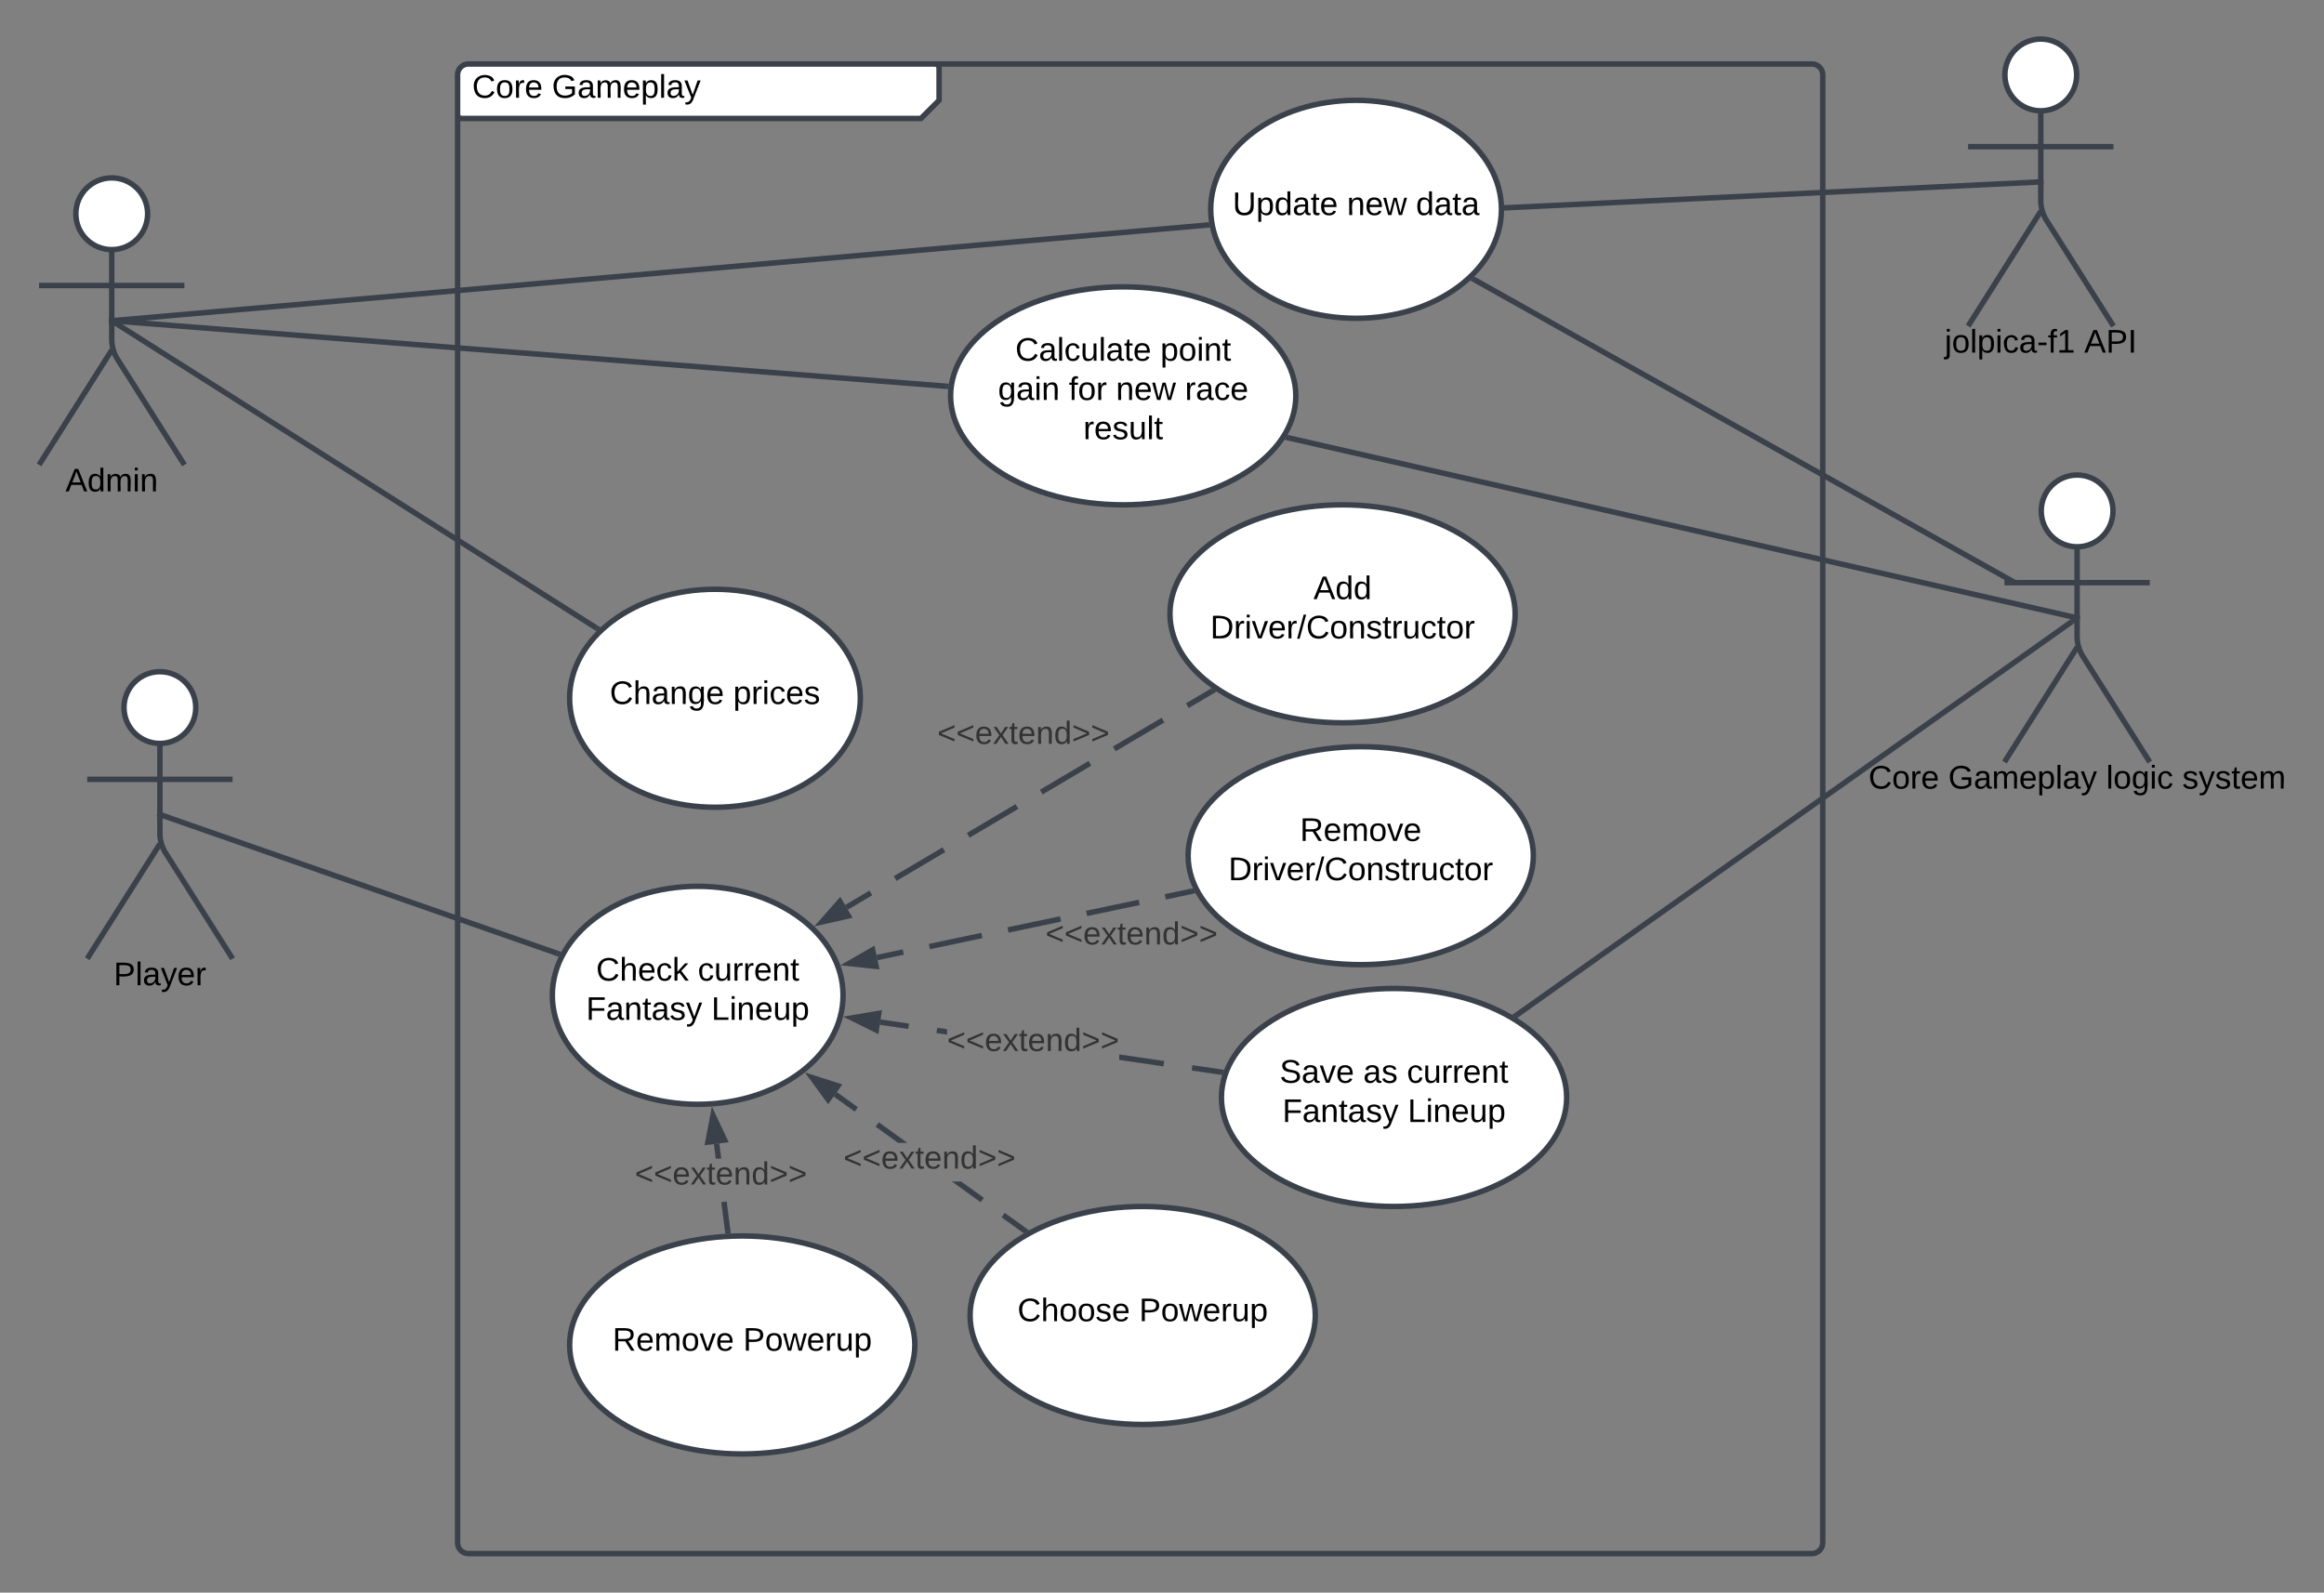 <svg xmlns="http://www.w3.org/2000/svg" xmlns:xlink="http://www.w3.org/1999/xlink" xmlns:lucid="lucid" width="1279.05" height="876.72"><rect width="100%" height="100%" fill="#808080" stroke="none"/><g transform="translate(903.176 4081.5)" lucid:page-tab-id="0_0"><path d="M-651.34-4040.28a6 6 0 0 1 6-6h253a6 6 0 0 1 6 6v8a14.48 14.48 0 0 1-4.24 10.25l-1.52 1.5a14.48 14.48 0 0 1-10.24 4.25h-243a6 6 0 0 1-6-6z" fill="#fff"/><path d="M-386.34-4046.28v20l-10 10h-255" stroke="#3a414a" stroke-width="3" fill="none"/><path d="M-651.34-4040.28a6 6 0 0 1 6-6H94a6 6 0 0 1 6 6v808a6 6 0 0 1-6 6h-739.34a6 6 0 0 1-6-6z" stroke="#3a414a" stroke-width="3" fill="none"/><use xlink:href="#a" transform="matrix(1,0,0,1,-643.341,-4046.276) translate(0 18.6)"/><use xlink:href="#b" transform="matrix(1,0,0,1,-643.341,-4046.276) translate(43.9 18.6)"/><path d="M259.75-3800.25c0 10.9-8.84 19.75-19.75 19.75-10.9 0-19.75-8.84-19.75-19.75 0-10.9 8.84-19.75 19.75-19.75 10.9 0 19.75 8.84 19.75 19.75z" stroke="#3a414a" stroke-width="3" fill="#fff"/><path d="M240-3780.5v49.3a20.7 20.7 0 0 0 3.2 11.07L280-3662m-40-63.2l-40 63.2m0-98.75h80" stroke="#3a414a" stroke-width="3" fill="none"/><path d="M200-3814a6 6 0 0 1 6-6h68a6 6 0 0 1 6 6v168a6 6 0 0 1-6 6h-68a6 6 0 0 1-6-6z" fill="none"/><use xlink:href="#a" transform="matrix(1,0,0,1,120,-3662) translate(5.175 14.6)"/><use xlink:href="#c" transform="matrix(1,0,0,1,120,-3662) translate(49.075 14.6)"/><use xlink:href="#d" transform="matrix(1,0,0,1,120,-3662) translate(135.975 14.6)"/><use xlink:href="#e" transform="matrix(1,0,0,1,120,-3662) translate(177.875 14.6)"/><path d="M-439.18-3533.6c0 33.15-35.8 60-80 60-44.18 0-80-26.85-80-60 0-33.12 35.82-60 80-60 44.2 0 80 26.88 80 60z" stroke="#3a414a" stroke-width="3" fill="#fff"/><use xlink:href="#f" transform="matrix(1,0,0,1,-599.176,-3593.587) translate(24.08 51.9)"/><use xlink:href="#g" transform="matrix(1,0,0,1,-599.176,-3593.587) translate(80.03 51.9)"/><use xlink:href="#h" transform="matrix(1,0,0,1,-599.176,-3593.587) translate(18.555 73.5)"/><use xlink:href="#i" transform="matrix(1,0,0,1,-599.176,-3593.587) translate(87.505 73.5)"/><path d="M-812.26-3632.1l215.85 75.44M-812.22-3632.1l-4.3-1.5" stroke="#3a414a" stroke-width="3" fill="none"/><path d="M-594.3-3557.5l-.25.46-1.12 2.2-1.26-.44.97-2.8z" stroke="#3a414a" stroke-width=".05" fill="#3a414a"/><path d="M-69.28-3743.6c0 33.15-42.53 60-95 60-52.46 0-95-26.85-95-60 0-33.12 42.54-60 95-60 52.47 0 95 26.88 95 60z" stroke="#3a414a" stroke-width="3" fill="#fff"/><use xlink:href="#j" transform="matrix(1,0,0,1,-259.276,-3803.587) translate(79.005 51.9)"/><use xlink:href="#k" transform="matrix(1,0,0,1,-259.276,-3803.587) translate(22.18 73.5)"/><path d="M-59.28-3610.47c0 33.13-42.53 60-95 60-52.46 0-95-26.87-95-60 0-33.14 42.54-60 95-60 52.47 0 95 26.86 95 60z" stroke="#3a414a" stroke-width="3" fill="#fff"/><use xlink:href="#l" transform="matrix(1,0,0,1,-249.276,-3670.474) translate(61.555 51.9)"/><use xlink:href="#k" transform="matrix(1,0,0,1,-249.276,-3670.474) translate(22.18 73.5)"/><path d="M-437.3-3582.03l13.4-7.93m13.4-7.93l26.8-15.85m13.4-7.93l26.8-15.86m13.4-7.93l26.8-15.86m13.4-7.93l26.8-15.85m13.4-7.94l13.4-7.93" stroke="#3a414a" stroke-width="3" fill="none"/><path d="M-450.87-3574l9.92-11.26 4.72 7.98z" stroke="#3a414a" stroke-width="3" fill="#3a414a"/><path d="M-233.67-3700.8l-1.9 1.12-1.5-2.54.73-.44z" stroke="#3a414a" stroke-width=".05" fill="#3a414a"/><use xlink:href="#m" transform="matrix(1,0,0,1,-387.324,-3686.241) translate(0.005 14.222)"/><path d="M-405.77-3555.97l-14.43 3.03-.6-2.88 14.42-3.04zm43.27-9.12l-28.85 6.1-.6-2.9 28.85-6.08zm43.28-9.1l-28.85 6.07-.6-2.9 28.84-6.07zm43.28-9.13l-28.86 6.08-.6-2.9 28.85-6.07zm28.84-6.08l-14.42 3.03-.6-2.9 14.42-3.03z" stroke="#3a414a" stroke-width=".05" fill="#3a414a"/><path d="M-421-3549.53l-14.93-1.6 13-7.47z" fill="#3a414a"/><path d="M-419.15-3547.85l-21.45-2.3 18.7-10.75zm-12.1-4.26l8.38.88-1.08-5.1z" stroke="#3a414a" stroke-width=".05" fill="#3a414a"/><path d="M-246.2-3591.64l1 1.83-1.93.4-.6-2.9 1.13-.23z" fill="#3a414a"/><path stroke="#3a414a" stroke-width=".05" fill="#3a414a"/><use xlink:href="#m" transform="matrix(1,0,0,1,-327.784,-3575.824) translate(0.005 14.222)"/><path d="M-179.28-3357.36c0 33.14-42.53 60-95 60-52.46 0-95-26.86-95-60s42.54-60 95-60c52.47 0 95 26.86 95 60z" stroke="#3a414a" stroke-width="3" fill="#fff"/><use xlink:href="#n" transform="matrix(1,0,0,1,-369.276,-3417.36) translate(26.08 63.15)"/><use xlink:href="#o" transform="matrix(1,0,0,1,-369.276,-3417.36) translate(93.03 63.15)"/><path d="M-399.68-3341.12c0 33.14-42.53 60-95 60-52.46 0-95-26.86-95-60s42.54-60 95-60c52.47 0 95 26.86 95 60z" stroke="#3a414a" stroke-width="3" fill="#fff"/><use xlink:href="#p" transform="matrix(1,0,0,1,-589.676,-3401.119) translate(23.605 63.15)"/><use xlink:href="#o" transform="matrix(1,0,0,1,-589.676,-3401.119) translate(95.505 63.15)"/><path d="M-338.63-3405.5l-1.73 2.4-11.55-8.3 1.7-2.4zm-23.1-16.62l-1.73 2.4-15.8-11.38h5.04zm-42.14-30.3h-5.05l-12.3-8.87 1.7-2.38zm-27.2-19.58l-1.7 2.4-11.57-8.32 1.73-2.4z" stroke="#3a414a" stroke-width=".05" fill="#3a414a"/><path d="M-336.83-3404.2l-1.82.98-1.02.62-.72-.52 1.73-2.4z" fill="#3a414a"/><path stroke="#3a414a" stroke-width=".05" fill="#3a414a"/><path d="M-441.98-3483.75l-5.42 7.52-8.87-12.1z" fill="#3a414a"/><path d="M-439.6-3484.54l-7.8 10.82-12.75-17.4zm-7.8 5.8l3.03-4.23-8.03-2.56z" stroke="#3a414a" stroke-width=".05" fill="#3a414a"/><use xlink:href="#m" transform="matrix(1,0,0,1,-438.978,-3452.431) translate(0.005 14.222)"/><path d="M-501.2-3404.07l-2.93.37-2.04-16 2.93-.38zm-5.04-39.6h-2.98l-1.02-8.05 2.92-.38z" stroke="#3a414a" stroke-width=".05" fill="#3a414a"/><path d="M-501-3402.48h-.52l-2.43.18-.18-1.44 2.92-.37z" fill="#3a414a"/><path stroke="#3a414a" stroke-width=".05" fill="#3a414a"/><path d="M-504.37-3453.98l-9.2 1.17 2.8-14.75z" fill="#3a414a"/><path d="M-502.17-3452.78l-13.22 1.7 4.03-21.2zm-9.57-1.75l5.17-.66-3.6-7.62z" stroke="#3a414a" stroke-width=".05" fill="#3a414a"/><use xlink:href="#m" transform="matrix(1,0,0,1,-553.779,-3443.668) translate(0.005 14.222)"/><path d="M-40.94-3477.36c0 33.14-42.53 60-95 60s-95-26.86-95-60 42.53-60 95-60 95 26.86 95 60z" stroke="#3a414a" stroke-width="3" fill="#fff"/><use xlink:href="#q" transform="matrix(1,0,0,1,-230.941,-3537.36) translate(32.055 51.9)"/><use xlink:href="#r" transform="matrix(1,0,0,1,-230.941,-3537.36) translate(78.055 51.9)"/><use xlink:href="#g" transform="matrix(1,0,0,1,-230.941,-3537.36) translate(102.055 51.9)"/><use xlink:href="#h" transform="matrix(1,0,0,1,-230.941,-3537.36) translate(33.555 73.5)"/><use xlink:href="#i" transform="matrix(1,0,0,1,-230.941,-3537.36) translate(102.505 73.5)"/><path d="M-231.27-3492.84l-.43 2.92-15.6-2.3.43-2.9zm-31.2-4.58l-.44 2.92-24.27-3.56v-2.98zm-119.5-17.53v2.98l-5.8-.85.44-2.9zm-20.96-3.07l-.43 2.9-15.6-2.27.42-2.9z" stroke="#3a414a" stroke-width=".05" fill="#3a414a"/><path d="M-229.47-3492.57l-.17.4-.77 2.15-.1.28-1.23-.18.42-2.92z" fill="#3a414a"/><path stroke="#3a414a" stroke-width=".05" fill="#3a414a"/><path d="M-420.9-3514.5l-13.45-6.64 14.78-2.52z" fill="#3a414a"/><path d="M-419.75-3512.26l-19.33-9.57 21.27-3.62zm-9.88-8.2l7.55 3.75.76-5.16z" stroke="#3a414a" stroke-width=".05" fill="#3a414a"/><use xlink:href="#m" transform="matrix(1,0,0,1,-381.984,-3517.17) translate(0.005 14.222)"/><path d="M-429.68-3697.12c0 33.14-35.8 60-80 60-44.18 0-80-26.86-80-60s35.82-60 80-60c44.2 0 80 26.86 80 60z" stroke="#3a414a" stroke-width="3" fill="#fff"/><use xlink:href="#s" transform="matrix(1,0,0,1,-589.676,-3757.119) translate(22.08 63.15)"/><use xlink:href="#t" transform="matrix(1,0,0,1,-589.676,-3757.119) translate(90.03 63.15)"/><path d="M-838.9-3903.2l263.82 167.32M-838.88-3903.17l-3.83-2.43" stroke="#3a414a" stroke-width="3" fill="none"/><path d="M-572.7-3736.1l-.76.67-1.42 1.43-1.02-.65 1.58-2.5z" stroke="#3a414a" stroke-width=".05" fill="#3a414a"/><path d="M-68.3-3522.86l305.58-216.57" stroke="#3a414a" stroke-width="3" fill="none"/><path d="M-67.42-3521.68l-.75.53-2.72-1.68 1.77-1.25z" stroke="#3a414a" stroke-width=".05" fill="#3a414a"/><path d="M237.25-3739.4l3.7-2.63" stroke="#3a414a" stroke-width="3" fill="none"/><path d="M239.75-4040.25c0 10.9-8.84 19.75-19.75 19.75-10.9 0-19.75-8.84-19.75-19.75 0-10.9 8.84-19.75 19.75-19.75 10.9 0 19.75 8.84 19.75 19.75z" stroke="#3a414a" stroke-width="3" fill="#fff"/><path d="M220-4020.5v49.3a20.7 20.7 0 0 0 3.2 11.07L260-3902m-40-63.2l-40 63.2m0-98.75h80" stroke="#3a414a" stroke-width="3" fill="none"/><path d="M180-4054a6 6 0 0 1 6-6h68a6 6 0 0 1 6 6v168a6 6 0 0 1-6 6h-68a6 6 0 0 1-6-6z" fill="none"/><use xlink:href="#u" transform="matrix(1,0,0,1,100,-3902) translate(67.1 14.6)"/><use xlink:href="#v" transform="matrix(1,0,0,1,100,-3902) translate(143.9 14.6)"/><path d="M-795.43-3692c0 10.9-8.84 19.75-19.75 19.75-10.9 0-19.75-8.84-19.75-19.75 0-10.9 8.85-19.75 19.75-19.75s19.75 8.84 19.75 19.75z" stroke="#3a414a" stroke-width="3" fill="#fff"/><path d="M-815.18-3672.25v49.3a20.7 20.7 0 0 0 3.2 11.07l36.8 58.13m-40-63.2l-40 63.2m0-98.75h80" stroke="#3a414a" stroke-width="3" fill="none"/><path d="M-855.18-3705.75a6 6 0 0 1 6-6h68a6 6 0 0 1 6 6v168a6 6 0 0 1-6 6h-68a6 6 0 0 1-6-6z" fill="none"/><use xlink:href="#w" transform="matrix(1,0,0,1,-935.176,-3553.75) translate(94.55 14.6)"/><path d="M-821.93-3963.84c0 10.9-8.84 19.75-19.75 19.75-10.9 0-19.75-8.83-19.75-19.74 0-10.9 8.85-19.75 19.75-19.75s19.75 8.86 19.75 19.76z" stroke="#3a414a" stroke-width="3" fill="#fff"/><path d="M-841.68-3944.1v49.3a20.7 20.7 0 0 0 3.2 11.08l36.8 58.13m-40-63.2l-40 63.2m0-98.74h80" stroke="#3a414a" stroke-width="3" fill="none"/><path d="M-881.68-3977.6a6 6 0 0 1 6-6h68a6 6 0 0 1 6 6v168a6 6 0 0 1-6 6h-68a6 6 0 0 1-6-6z" fill="none"/><use xlink:href="#x" transform="matrix(1,0,0,1,-961.676,-3825.587) translate(94.55 14.6)"/><path d="M-190-3863.6c0 33.15-42.53 60-95 60s-95-26.85-95-60c0-33.12 42.53-60 95-60s95 26.88 95 60z" stroke="#3a414a" stroke-width="3" fill="#fff"/><use xlink:href="#y" transform="matrix(1,0,0,1,-380,-3923.587) translate(35.605 40.65)"/><use xlink:href="#z" transform="matrix(1,0,0,1,-380,-3923.587) translate(115.455 40.65)"/><use xlink:href="#A" transform="matrix(1,0,0,1,-380,-3923.587) translate(26.105 62.25)"/><use xlink:href="#B" transform="matrix(1,0,0,1,-380,-3923.587) translate(65.055 62.25)"/><use xlink:href="#C" transform="matrix(1,0,0,1,-380,-3923.587) translate(91.005 62.25)"/><use xlink:href="#D" transform="matrix(1,0,0,1,-380,-3923.587) translate(128.955 62.25)"/><use xlink:href="#E" transform="matrix(1,0,0,1,-380,-3923.587) translate(73.055 83.85)"/><path d="M237.04-3742.03l-430.92-98.4M237-3742.04l4.43 1" stroke="#3a414a" stroke-width="3" fill="none"/><path d="M-193.52-3841.87l-.66 2.88-2-.45.28-.43 1.37-2.22z" stroke="#3a414a" stroke-width=".05" fill="#3a414a"/><path d="M-76.84-3966.28c0 33.14-35.82 60-80 60s-80-26.86-80-60c0-33.13 35.82-60 80-60s80 26.87 80 60z" stroke="#3a414a" stroke-width="3" fill="#fff"/><g><use xlink:href="#F" transform="matrix(1,0,0,1,-236.841,-4026.276) translate(12.055 63.15)"/><use xlink:href="#C" transform="matrix(1,0,0,1,-236.841,-4026.276) translate(75.005 63.15)"/><use xlink:href="#G" transform="matrix(1,0,0,1,-236.841,-4026.276) translate(112.955 63.15)"/></g><path d="M-838.68-3905.2l599.64-52.38M-838.64-3905.2l-4.52.4" stroke="#3a414a" stroke-width="3" fill="none"/><path d="M-237.44-3957.08l.2.82-1.7.15-.26-2.95 1.4-.12z" stroke="#3a414a" stroke-width=".05" fill="#3a414a"/><path d="M201.82-3762.98l-293.36-164.46M201.78-3763l3.96 2.22" stroke="#3a414a" stroke-width="3" fill="none"/><path d="M-90.8-3928.7l-1.43 2.56-1.77-1 .94-.83 1.3-1.3z" stroke="#3a414a" stroke-width=".05" fill="#3a414a"/><path d="M-838.68-3904.7l456.03 35.8M-838.64-3904.7l-4.53-.36" stroke="#3a414a" stroke-width="3" fill="none"/><path d="M-380.94-3870.23l-.06.33-.28 2.1-.04.5-1.48-.12.23-2.94z" stroke="#3a414a" stroke-width=".05" fill="#3a414a"/><path d="M217-3981.22l-290.86 14.07M216.96-3981.22l4.54-.22" stroke="#3a414a" stroke-width="3" fill="none"/><path d="M-73.75-3965.68l-1.6.07v-1.09l-.07-1.86 1.53-.07z" stroke="#3a414a" stroke-width=".05" fill="#3a414a"/><defs><path d="M212-179c-10-28-35-45-73-45-59 0-87 40-87 99 0 60 29 101 89 101 43 0 62-24 78-52l27 14C228-24 195 4 139 4 59 4 22-46 18-125c-6-104 99-153 187-111 19 9 31 26 39 46" id="H"/><path d="M100-194c62-1 85 37 85 99 1 63-27 99-86 99S16-35 15-95c0-66 28-99 85-99zM99-20c44 1 53-31 53-75 0-43-8-75-51-75s-53 32-53 75 10 74 51 75" id="I"/><path d="M114-163C36-179 61-72 57 0H25l-1-190h30c1 12-1 29 2 39 6-27 23-49 58-41v29" id="J"/><path d="M100-194c63 0 86 42 84 106H49c0 40 14 67 53 68 26 1 43-12 49-29l28 8c-11 28-37 45-77 45C44 4 14-33 15-96c1-61 26-98 85-98zm52 81c6-60-76-77-97-28-3 7-6 17-6 28h103" id="K"/><g id="a"><use transform="matrix(0.05,0,0,0.05,0,0)" xlink:href="#H"/><use transform="matrix(0.05,0,0,0.05,12.95,0)" xlink:href="#I"/><use transform="matrix(0.05,0,0,0.05,22.95,0)" xlink:href="#J"/><use transform="matrix(0.05,0,0,0.05,28.9,0)" xlink:href="#K"/></g><path d="M143 4C61 4 22-44 18-125c-5-107 100-154 193-111 17 8 29 25 37 43l-32 9c-13-25-37-40-76-40-61 0-88 39-88 99 0 61 29 100 91 101 35 0 62-11 79-27v-45h-74v-28h105v86C228-13 192 4 143 4" id="L"/><path d="M141-36C126-15 110 5 73 4 37 3 15-17 15-53c-1-64 63-63 125-63 3-35-9-54-41-54-24 1-41 7-42 31l-33-3c5-37 33-52 76-52 45 0 72 20 72 64v82c-1 20 7 32 28 27v20c-31 9-61-2-59-35zM48-53c0 20 12 33 32 33 41-3 63-29 60-74-43 2-92-5-92 41" id="M"/><path d="M210-169c-67 3-38 105-44 169h-31v-121c0-29-5-50-35-48C34-165 62-65 56 0H25l-1-190h30c1 10-1 24 2 32 10-44 99-50 107 0 11-21 27-35 58-36 85-2 47 119 55 194h-31v-121c0-29-5-49-35-48" id="N"/><path d="M115-194c55 1 70 41 70 98S169 2 115 4C84 4 66-9 55-30l1 105H24l-1-265h31l2 30c10-21 28-34 59-34zm-8 174c40 0 45-34 45-75s-6-73-45-74c-42 0-51 32-51 76 0 43 10 73 51 73" id="O"/><path d="M24 0v-261h32V0H24" id="P"/><path d="M179-190L93 31C79 59 56 82 12 73V49c39 6 53-20 64-50L1-190h34L92-34l54-156h33" id="Q"/><g id="b"><use transform="matrix(0.05,0,0,0.05,0,0)" xlink:href="#L"/><use transform="matrix(0.05,0,0,0.05,14,0)" xlink:href="#M"/><use transform="matrix(0.05,0,0,0.05,24,0)" xlink:href="#N"/><use transform="matrix(0.05,0,0,0.05,38.95,0)" xlink:href="#K"/><use transform="matrix(0.05,0,0,0.05,48.95,0)" xlink:href="#O"/><use transform="matrix(0.05,0,0,0.05,58.95,0)" xlink:href="#P"/><use transform="matrix(0.05,0,0,0.05,62.9,0)" xlink:href="#M"/><use transform="matrix(0.05,0,0,0.05,72.9,0)" xlink:href="#Q"/></g><g id="c"><use transform="matrix(0.05,0,0,0.05,0,0)" xlink:href="#L"/><use transform="matrix(0.05,0,0,0.05,14,0)" xlink:href="#M"/><use transform="matrix(0.05,0,0,0.05,24,0)" xlink:href="#N"/><use transform="matrix(0.05,0,0,0.05,38.95,0)" xlink:href="#K"/><use transform="matrix(0.05,0,0,0.05,48.95,0)" xlink:href="#O"/><use transform="matrix(0.05,0,0,0.05,58.95,0)" xlink:href="#P"/><use transform="matrix(0.05,0,0,0.05,62.9,0)" xlink:href="#M"/><use transform="matrix(0.05,0,0,0.05,72.9,0)" xlink:href="#Q"/></g><path d="M177-190C167-65 218 103 67 71c-23-6-38-20-44-43l32-5c15 47 100 32 89-28v-30C133-14 115 1 83 1 29 1 15-40 15-95c0-56 16-97 71-98 29-1 48 16 59 35 1-10 0-23 2-32h30zM94-22c36 0 50-32 50-73 0-42-14-75-50-75-39 0-46 34-46 75s6 73 46 73" id="R"/><path d="M24-231v-30h32v30H24zM24 0v-190h32V0H24" id="S"/><path d="M96-169c-40 0-48 33-48 73s9 75 48 75c24 0 41-14 43-38l32 2c-6 37-31 61-74 61-59 0-76-41-82-99-10-93 101-131 147-64 4 7 5 14 7 22l-32 3c-4-21-16-35-41-35" id="T"/><g id="d"><use transform="matrix(0.05,0,0,0.05,0,0)" xlink:href="#P"/><use transform="matrix(0.05,0,0,0.05,3.95,0)" xlink:href="#I"/><use transform="matrix(0.05,0,0,0.05,13.95,0)" xlink:href="#R"/><use transform="matrix(0.05,0,0,0.05,23.95,0)" xlink:href="#S"/><use transform="matrix(0.05,0,0,0.05,27.9,0)" xlink:href="#T"/></g><path d="M135-143c-3-34-86-38-87 0 15 53 115 12 119 90S17 21 10-45l28-5c4 36 97 45 98 0-10-56-113-15-118-90-4-57 82-63 122-42 12 7 21 19 24 35" id="U"/><path d="M59-47c-2 24 18 29 38 22v24C64 9 27 4 27-40v-127H5v-23h24l9-43h21v43h35v23H59v120" id="V"/><g id="e"><use transform="matrix(0.05,0,0,0.05,0,0)" xlink:href="#U"/><use transform="matrix(0.05,0,0,0.05,9,0)" xlink:href="#Q"/><use transform="matrix(0.05,0,0,0.05,18,0)" xlink:href="#U"/><use transform="matrix(0.05,0,0,0.05,27,0)" xlink:href="#V"/><use transform="matrix(0.05,0,0,0.05,32,0)" xlink:href="#K"/><use transform="matrix(0.05,0,0,0.05,42,0)" xlink:href="#N"/></g><path d="M106-169C34-169 62-67 57 0H25v-261h32l-1 103c12-21 28-36 61-36 89 0 53 116 60 194h-32v-121c2-32-8-49-39-48" id="W"/><path d="M143 0L79-87 56-68V0H24v-261h32v163l83-92h37l-77 82L181 0h-38" id="X"/><g id="f"><use transform="matrix(0.05,0,0,0.05,0,0)" xlink:href="#H"/><use transform="matrix(0.05,0,0,0.05,12.95,0)" xlink:href="#W"/><use transform="matrix(0.05,0,0,0.05,22.95,0)" xlink:href="#K"/><use transform="matrix(0.05,0,0,0.05,32.95,0)" xlink:href="#T"/><use transform="matrix(0.05,0,0,0.05,41.95,0)" xlink:href="#X"/></g><path d="M84 4C-5 8 30-112 23-190h32v120c0 31 7 50 39 49 72-2 45-101 50-169h31l1 190h-30c-1-10 1-25-2-33-11 22-28 36-60 37" id="Y"/><path d="M117-194c89-4 53 116 60 194h-32v-121c0-31-8-49-39-48C34-167 62-67 57 0H25l-1-190h30c1 10-1 24 2 32 11-22 29-35 61-36" id="Z"/><g id="g"><use transform="matrix(0.05,0,0,0.05,0,0)" xlink:href="#T"/><use transform="matrix(0.05,0,0,0.05,9,0)" xlink:href="#Y"/><use transform="matrix(0.05,0,0,0.05,19,0)" xlink:href="#J"/><use transform="matrix(0.05,0,0,0.05,24.95,0)" xlink:href="#J"/><use transform="matrix(0.05,0,0,0.05,30.9,0)" xlink:href="#K"/><use transform="matrix(0.05,0,0,0.05,40.9,0)" xlink:href="#Z"/><use transform="matrix(0.05,0,0,0.05,50.9,0)" xlink:href="#V"/></g><path d="M63-220v92h138v28H63V0H30v-248h175v28H63" id="aa"/><g id="h"><use transform="matrix(0.05,0,0,0.05,0,0)" xlink:href="#aa"/><use transform="matrix(0.05,0,0,0.05,10.95,0)" xlink:href="#M"/><use transform="matrix(0.05,0,0,0.05,20.95,0)" xlink:href="#Z"/><use transform="matrix(0.05,0,0,0.05,30.95,0)" xlink:href="#V"/><use transform="matrix(0.05,0,0,0.05,35.95,0)" xlink:href="#M"/><use transform="matrix(0.05,0,0,0.05,45.95,0)" xlink:href="#U"/><use transform="matrix(0.05,0,0,0.05,54.95,0)" xlink:href="#Q"/></g><path d="M30 0v-248h33v221h125V0H30" id="ab"/><g id="i"><use transform="matrix(0.05,0,0,0.05,0,0)" xlink:href="#ab"/><use transform="matrix(0.05,0,0,0.05,10,0)" xlink:href="#S"/><use transform="matrix(0.05,0,0,0.05,13.95,0)" xlink:href="#Z"/><use transform="matrix(0.05,0,0,0.05,23.95,0)" xlink:href="#K"/><use transform="matrix(0.05,0,0,0.05,33.95,0)" xlink:href="#Y"/><use transform="matrix(0.05,0,0,0.05,43.95,0)" xlink:href="#O"/></g><path d="M205 0l-28-72H64L36 0H1l101-248h38L239 0h-34zm-38-99l-47-123c-12 45-31 82-46 123h93" id="ac"/><path d="M85-194c31 0 48 13 60 33l-1-100h32l1 261h-30c-2-10 0-23-3-31C134-8 116 4 85 4 32 4 16-35 15-94c0-66 23-100 70-100zm9 24c-40 0-46 34-46 75 0 40 6 74 45 74 42 0 51-32 51-76 0-42-9-74-50-73" id="ad"/><g id="j"><use transform="matrix(0.05,0,0,0.05,0,0)" xlink:href="#ac"/><use transform="matrix(0.05,0,0,0.05,12,0)" xlink:href="#ad"/><use transform="matrix(0.05,0,0,0.05,22,0)" xlink:href="#ad"/></g><path d="M30-248c118-7 216 8 213 122C240-48 200 0 122 0H30v-248zM63-27c89 8 146-16 146-99s-60-101-146-95v194" id="ae"/><path d="M108 0H70L1-190h34L89-25l56-165h34" id="af"/><path d="M0 4l72-265h28L28 4H0" id="ag"/><g id="k"><use transform="matrix(0.05,0,0,0.05,0,0)" xlink:href="#ae"/><use transform="matrix(0.05,0,0,0.05,12.95,0)" xlink:href="#J"/><use transform="matrix(0.05,0,0,0.05,18.9,0)" xlink:href="#S"/><use transform="matrix(0.05,0,0,0.05,22.85,0)" xlink:href="#af"/><use transform="matrix(0.05,0,0,0.05,31.85,0)" xlink:href="#K"/><use transform="matrix(0.05,0,0,0.05,41.85,0)" xlink:href="#J"/><use transform="matrix(0.05,0,0,0.05,47.8,0)" xlink:href="#ag"/><use transform="matrix(0.05,0,0,0.05,52.8,0)" xlink:href="#H"/><use transform="matrix(0.05,0,0,0.05,65.75,0)" xlink:href="#I"/><use transform="matrix(0.05,0,0,0.05,75.75,0)" xlink:href="#Z"/><use transform="matrix(0.05,0,0,0.05,85.75,0)" xlink:href="#U"/><use transform="matrix(0.05,0,0,0.05,94.75,0)" xlink:href="#V"/><use transform="matrix(0.05,0,0,0.05,99.75,0)" xlink:href="#J"/><use transform="matrix(0.05,0,0,0.05,105.7,0)" xlink:href="#Y"/><use transform="matrix(0.05,0,0,0.05,115.7,0)" xlink:href="#T"/><use transform="matrix(0.05,0,0,0.05,124.7,0)" xlink:href="#V"/><use transform="matrix(0.05,0,0,0.05,129.7,0)" xlink:href="#I"/><use transform="matrix(0.05,0,0,0.05,139.7,0)" xlink:href="#J"/></g><path d="M233-177c-1 41-23 64-60 70L243 0h-38l-65-103H63V0H30v-248c88 3 205-21 203 71zM63-129c60-2 137 13 137-47 0-61-80-42-137-45v92" id="ah"/><g id="l"><use transform="matrix(0.05,0,0,0.05,0,0)" xlink:href="#ah"/><use transform="matrix(0.05,0,0,0.05,12.95,0)" xlink:href="#K"/><use transform="matrix(0.05,0,0,0.05,22.95,0)" xlink:href="#N"/><use transform="matrix(0.05,0,0,0.05,37.9,0)" xlink:href="#I"/><use transform="matrix(0.05,0,0,0.05,47.9,0)" xlink:href="#af"/><use transform="matrix(0.05,0,0,0.05,56.9,0)" xlink:href="#K"/></g><path fill="#333" d="M18-100v-36l175-74v27L42-118l151 64v27" id="ai"/><path fill="#333" d="M100-194c63 0 86 42 84 106H49c0 40 14 67 53 68 26 1 43-12 49-29l28 8c-11 28-37 45-77 45C44 4 14-33 15-96c1-61 26-98 85-98zm52 81c6-60-76-77-97-28-3 7-6 17-6 28h103" id="aj"/><path fill="#333" d="M141 0L90-78 38 0H4l68-98-65-92h35l48 74 47-74h35l-64 92 68 98h-35" id="ak"/><path fill="#333" d="M59-47c-2 24 18 29 38 22v24C64 9 27 4 27-40v-127H5v-23h24l9-43h21v43h35v23H59v120" id="al"/><path fill="#333" d="M117-194c89-4 53 116 60 194h-32v-121c0-31-8-49-39-48C34-167 62-67 57 0H25l-1-190h30c1 10-1 24 2 32 11-22 29-35 61-36" id="am"/><path fill="#333" d="M85-194c31 0 48 13 60 33l-1-100h32l1 261h-30c-2-10 0-23-3-31C134-8 116 4 85 4 32 4 16-35 15-94c0-66 23-100 70-100zm9 24c-40 0-46 34-46 75 0 40 6 74 45 74 42 0 51-32 51-76 0-42-9-74-50-73" id="an"/><path fill="#333" d="M18-27v-27l151-64-151-65v-27l175 74v36" id="ao"/><g id="m"><use transform="matrix(0.049,0,0,0.049,0,0)" xlink:href="#ai"/><use transform="matrix(0.049,0,0,0.049,10.37,0)" xlink:href="#ai"/><use transform="matrix(0.049,0,0,0.049,20.741,0)" xlink:href="#aj"/><use transform="matrix(0.049,0,0,0.049,30.617,0)" xlink:href="#ak"/><use transform="matrix(0.049,0,0,0.049,39.506,0)" xlink:href="#al"/><use transform="matrix(0.049,0,0,0.049,44.444,0)" xlink:href="#aj"/><use transform="matrix(0.049,0,0,0.049,54.321,0)" xlink:href="#am"/><use transform="matrix(0.049,0,0,0.049,64.198,0)" xlink:href="#an"/><use transform="matrix(0.049,0,0,0.049,74.074,0)" xlink:href="#ao"/><use transform="matrix(0.049,0,0,0.049,84.444,0)" xlink:href="#ao"/></g><g id="n"><use transform="matrix(0.05,0,0,0.05,0,0)" xlink:href="#H"/><use transform="matrix(0.05,0,0,0.05,12.95,0)" xlink:href="#W"/><use transform="matrix(0.05,0,0,0.05,22.95,0)" xlink:href="#I"/><use transform="matrix(0.05,0,0,0.05,32.95,0)" xlink:href="#I"/><use transform="matrix(0.05,0,0,0.05,42.95,0)" xlink:href="#U"/><use transform="matrix(0.05,0,0,0.05,51.95,0)" xlink:href="#K"/></g><path d="M30-248c87 1 191-15 191 75 0 78-77 80-158 76V0H30v-248zm33 125c57 0 124 11 124-50 0-59-68-47-124-48v98" id="ap"/><path d="M206 0h-36l-40-164L89 0H53L-1-190h32L70-26l43-164h34l41 164 42-164h31" id="aq"/><g id="o"><use transform="matrix(0.05,0,0,0.05,0,0)" xlink:href="#ap"/><use transform="matrix(0.05,0,0,0.05,12,0)" xlink:href="#I"/><use transform="matrix(0.05,0,0,0.05,22,0)" xlink:href="#aq"/><use transform="matrix(0.05,0,0,0.05,34.95,0)" xlink:href="#K"/><use transform="matrix(0.05,0,0,0.05,44.95,0)" xlink:href="#J"/><use transform="matrix(0.05,0,0,0.05,50.9,0)" xlink:href="#Y"/><use transform="matrix(0.05,0,0,0.05,60.9,0)" xlink:href="#O"/></g><g id="p"><use transform="matrix(0.05,0,0,0.05,0,0)" xlink:href="#ah"/><use transform="matrix(0.05,0,0,0.05,12.95,0)" xlink:href="#K"/><use transform="matrix(0.05,0,0,0.05,22.95,0)" xlink:href="#N"/><use transform="matrix(0.05,0,0,0.05,37.9,0)" xlink:href="#I"/><use transform="matrix(0.05,0,0,0.05,47.9,0)" xlink:href="#af"/><use transform="matrix(0.05,0,0,0.05,56.9,0)" xlink:href="#K"/></g><path d="M185-189c-5-48-123-54-124 2 14 75 158 14 163 119 3 78-121 87-175 55-17-10-28-26-33-46l33-7c5 56 141 63 141-1 0-78-155-14-162-118-5-82 145-84 179-34 5 7 8 16 11 25" id="ar"/><g id="q"><use transform="matrix(0.05,0,0,0.05,0,0)" xlink:href="#ar"/><use transform="matrix(0.05,0,0,0.05,12,0)" xlink:href="#M"/><use transform="matrix(0.05,0,0,0.05,22,0)" xlink:href="#af"/><use transform="matrix(0.05,0,0,0.05,31,0)" xlink:href="#K"/></g><g id="r"><use transform="matrix(0.05,0,0,0.05,0,0)" xlink:href="#M"/><use transform="matrix(0.05,0,0,0.05,10,0)" xlink:href="#U"/></g><g id="s"><use transform="matrix(0.05,0,0,0.05,0,0)" xlink:href="#H"/><use transform="matrix(0.05,0,0,0.05,12.95,0)" xlink:href="#W"/><use transform="matrix(0.05,0,0,0.05,22.95,0)" xlink:href="#M"/><use transform="matrix(0.05,0,0,0.05,32.95,0)" xlink:href="#Z"/><use transform="matrix(0.05,0,0,0.05,42.95,0)" xlink:href="#R"/><use transform="matrix(0.05,0,0,0.05,52.95,0)" xlink:href="#K"/></g><g id="t"><use transform="matrix(0.05,0,0,0.05,0,0)" xlink:href="#O"/><use transform="matrix(0.05,0,0,0.05,10,0)" xlink:href="#J"/><use transform="matrix(0.05,0,0,0.05,15.95,0)" xlink:href="#S"/><use transform="matrix(0.05,0,0,0.05,19.9,0)" xlink:href="#T"/><use transform="matrix(0.05,0,0,0.05,28.9,0)" xlink:href="#K"/><use transform="matrix(0.05,0,0,0.05,38.9,0)" xlink:href="#U"/></g><path d="M24-231v-30h32v30H24zM-9 49c24 4 33-6 33-30v-209h32V24c2 40-23 58-65 49V49" id="as"/><path d="M16-82v-28h88v28H16" id="at"/><path d="M101-234c-31-9-42 10-38 44h38v23H63V0H32v-167H5v-23h27c-7-52 17-82 69-68v24" id="au"/><path d="M27 0v-27h64v-190l-56 39v-29l58-41h29v221h61V0H27" id="av"/><g id="u"><use transform="matrix(0.05,0,0,0.05,0,0)" xlink:href="#as"/><use transform="matrix(0.05,0,0,0.05,3.95,0)" xlink:href="#I"/><use transform="matrix(0.05,0,0,0.05,13.95,0)" xlink:href="#P"/><use transform="matrix(0.05,0,0,0.05,17.9,0)" xlink:href="#O"/><use transform="matrix(0.05,0,0,0.05,27.9,0)" xlink:href="#S"/><use transform="matrix(0.05,0,0,0.05,31.85,0)" xlink:href="#T"/><use transform="matrix(0.05,0,0,0.05,40.85,0)" xlink:href="#M"/><use transform="matrix(0.05,0,0,0.05,50.85,0)" xlink:href="#at"/><use transform="matrix(0.05,0,0,0.05,56.8,0)" xlink:href="#au"/><use transform="matrix(0.05,0,0,0.05,61.8,0)" xlink:href="#av"/></g><path d="M33 0v-248h34V0H33" id="aw"/><g id="v"><use transform="matrix(0.05,0,0,0.05,0,0)" xlink:href="#ac"/><use transform="matrix(0.05,0,0,0.05,12,0)" xlink:href="#ap"/><use transform="matrix(0.05,0,0,0.05,24,0)" xlink:href="#aw"/></g><g id="w"><use transform="matrix(0.05,0,0,0.05,0,0)" xlink:href="#ap"/><use transform="matrix(0.05,0,0,0.05,12,0)" xlink:href="#P"/><use transform="matrix(0.05,0,0,0.05,15.95,0)" xlink:href="#M"/><use transform="matrix(0.05,0,0,0.05,25.95,0)" xlink:href="#Q"/><use transform="matrix(0.05,0,0,0.05,34.95,0)" xlink:href="#K"/><use transform="matrix(0.05,0,0,0.05,44.95,0)" xlink:href="#J"/></g><g id="x"><use transform="matrix(0.05,0,0,0.05,0,0)" xlink:href="#ac"/><use transform="matrix(0.05,0,0,0.05,12,0)" xlink:href="#ad"/><use transform="matrix(0.05,0,0,0.05,22,0)" xlink:href="#N"/><use transform="matrix(0.05,0,0,0.05,36.95,0)" xlink:href="#S"/><use transform="matrix(0.05,0,0,0.05,40.9,0)" xlink:href="#Z"/></g><g id="y"><use transform="matrix(0.05,0,0,0.05,0,0)" xlink:href="#H"/><use transform="matrix(0.05,0,0,0.05,12.95,0)" xlink:href="#M"/><use transform="matrix(0.05,0,0,0.05,22.95,0)" xlink:href="#P"/><use transform="matrix(0.05,0,0,0.05,26.9,0)" xlink:href="#T"/><use transform="matrix(0.05,0,0,0.05,35.9,0)" xlink:href="#Y"/><use transform="matrix(0.05,0,0,0.05,45.9,0)" xlink:href="#P"/><use transform="matrix(0.05,0,0,0.05,49.85,0)" xlink:href="#M"/><use transform="matrix(0.05,0,0,0.05,59.85,0)" xlink:href="#V"/><use transform="matrix(0.05,0,0,0.05,64.85,0)" xlink:href="#K"/></g><g id="z"><use transform="matrix(0.05,0,0,0.05,0,0)" xlink:href="#O"/><use transform="matrix(0.05,0,0,0.05,10,0)" xlink:href="#I"/><use transform="matrix(0.05,0,0,0.05,20,0)" xlink:href="#S"/><use transform="matrix(0.05,0,0,0.05,23.95,0)" xlink:href="#Z"/><use transform="matrix(0.05,0,0,0.05,33.95,0)" xlink:href="#V"/></g><g id="A"><use transform="matrix(0.05,0,0,0.05,0,0)" xlink:href="#R"/><use transform="matrix(0.05,0,0,0.05,10,0)" xlink:href="#M"/><use transform="matrix(0.05,0,0,0.05,20,0)" xlink:href="#S"/><use transform="matrix(0.05,0,0,0.05,23.95,0)" xlink:href="#Z"/></g><g id="B"><use transform="matrix(0.05,0,0,0.05,0,0)" xlink:href="#au"/><use transform="matrix(0.05,0,0,0.05,5,0)" xlink:href="#I"/><use transform="matrix(0.05,0,0,0.05,15,0)" xlink:href="#J"/></g><g id="C"><use transform="matrix(0.05,0,0,0.05,0,0)" xlink:href="#Z"/><use transform="matrix(0.05,0,0,0.05,10,0)" xlink:href="#K"/><use transform="matrix(0.05,0,0,0.05,20,0)" xlink:href="#aq"/></g><g id="D"><use transform="matrix(0.05,0,0,0.05,0,0)" xlink:href="#J"/><use transform="matrix(0.05,0,0,0.05,5.95,0)" xlink:href="#M"/><use transform="matrix(0.05,0,0,0.05,15.95,0)" xlink:href="#T"/><use transform="matrix(0.05,0,0,0.05,24.95,0)" xlink:href="#K"/></g><g id="E"><use transform="matrix(0.05,0,0,0.05,0,0)" xlink:href="#J"/><use transform="matrix(0.05,0,0,0.05,5.95,0)" xlink:href="#K"/><use transform="matrix(0.05,0,0,0.05,15.95,0)" xlink:href="#U"/><use transform="matrix(0.05,0,0,0.05,24.95,0)" xlink:href="#Y"/><use transform="matrix(0.05,0,0,0.05,34.95,0)" xlink:href="#P"/><use transform="matrix(0.05,0,0,0.05,38.9,0)" xlink:href="#V"/></g><path d="M232-93c-1 65-40 97-104 97C67 4 28-28 28-90v-158h33c8 89-33 224 67 224 102 0 64-133 71-224h33v155" id="ax"/><g id="F"><use transform="matrix(0.05,0,0,0.05,0,0)" xlink:href="#ax"/><use transform="matrix(0.05,0,0,0.05,12.95,0)" xlink:href="#O"/><use transform="matrix(0.05,0,0,0.05,22.95,0)" xlink:href="#ad"/><use transform="matrix(0.05,0,0,0.05,32.95,0)" xlink:href="#M"/><use transform="matrix(0.05,0,0,0.05,42.95,0)" xlink:href="#V"/><use transform="matrix(0.05,0,0,0.05,47.95,0)" xlink:href="#K"/></g><g id="G"><use transform="matrix(0.05,0,0,0.05,0,0)" xlink:href="#ad"/><use transform="matrix(0.05,0,0,0.05,10,0)" xlink:href="#M"/><use transform="matrix(0.05,0,0,0.05,20,0)" xlink:href="#V"/><use transform="matrix(0.05,0,0,0.05,25,0)" xlink:href="#M"/></g></defs></g></svg>